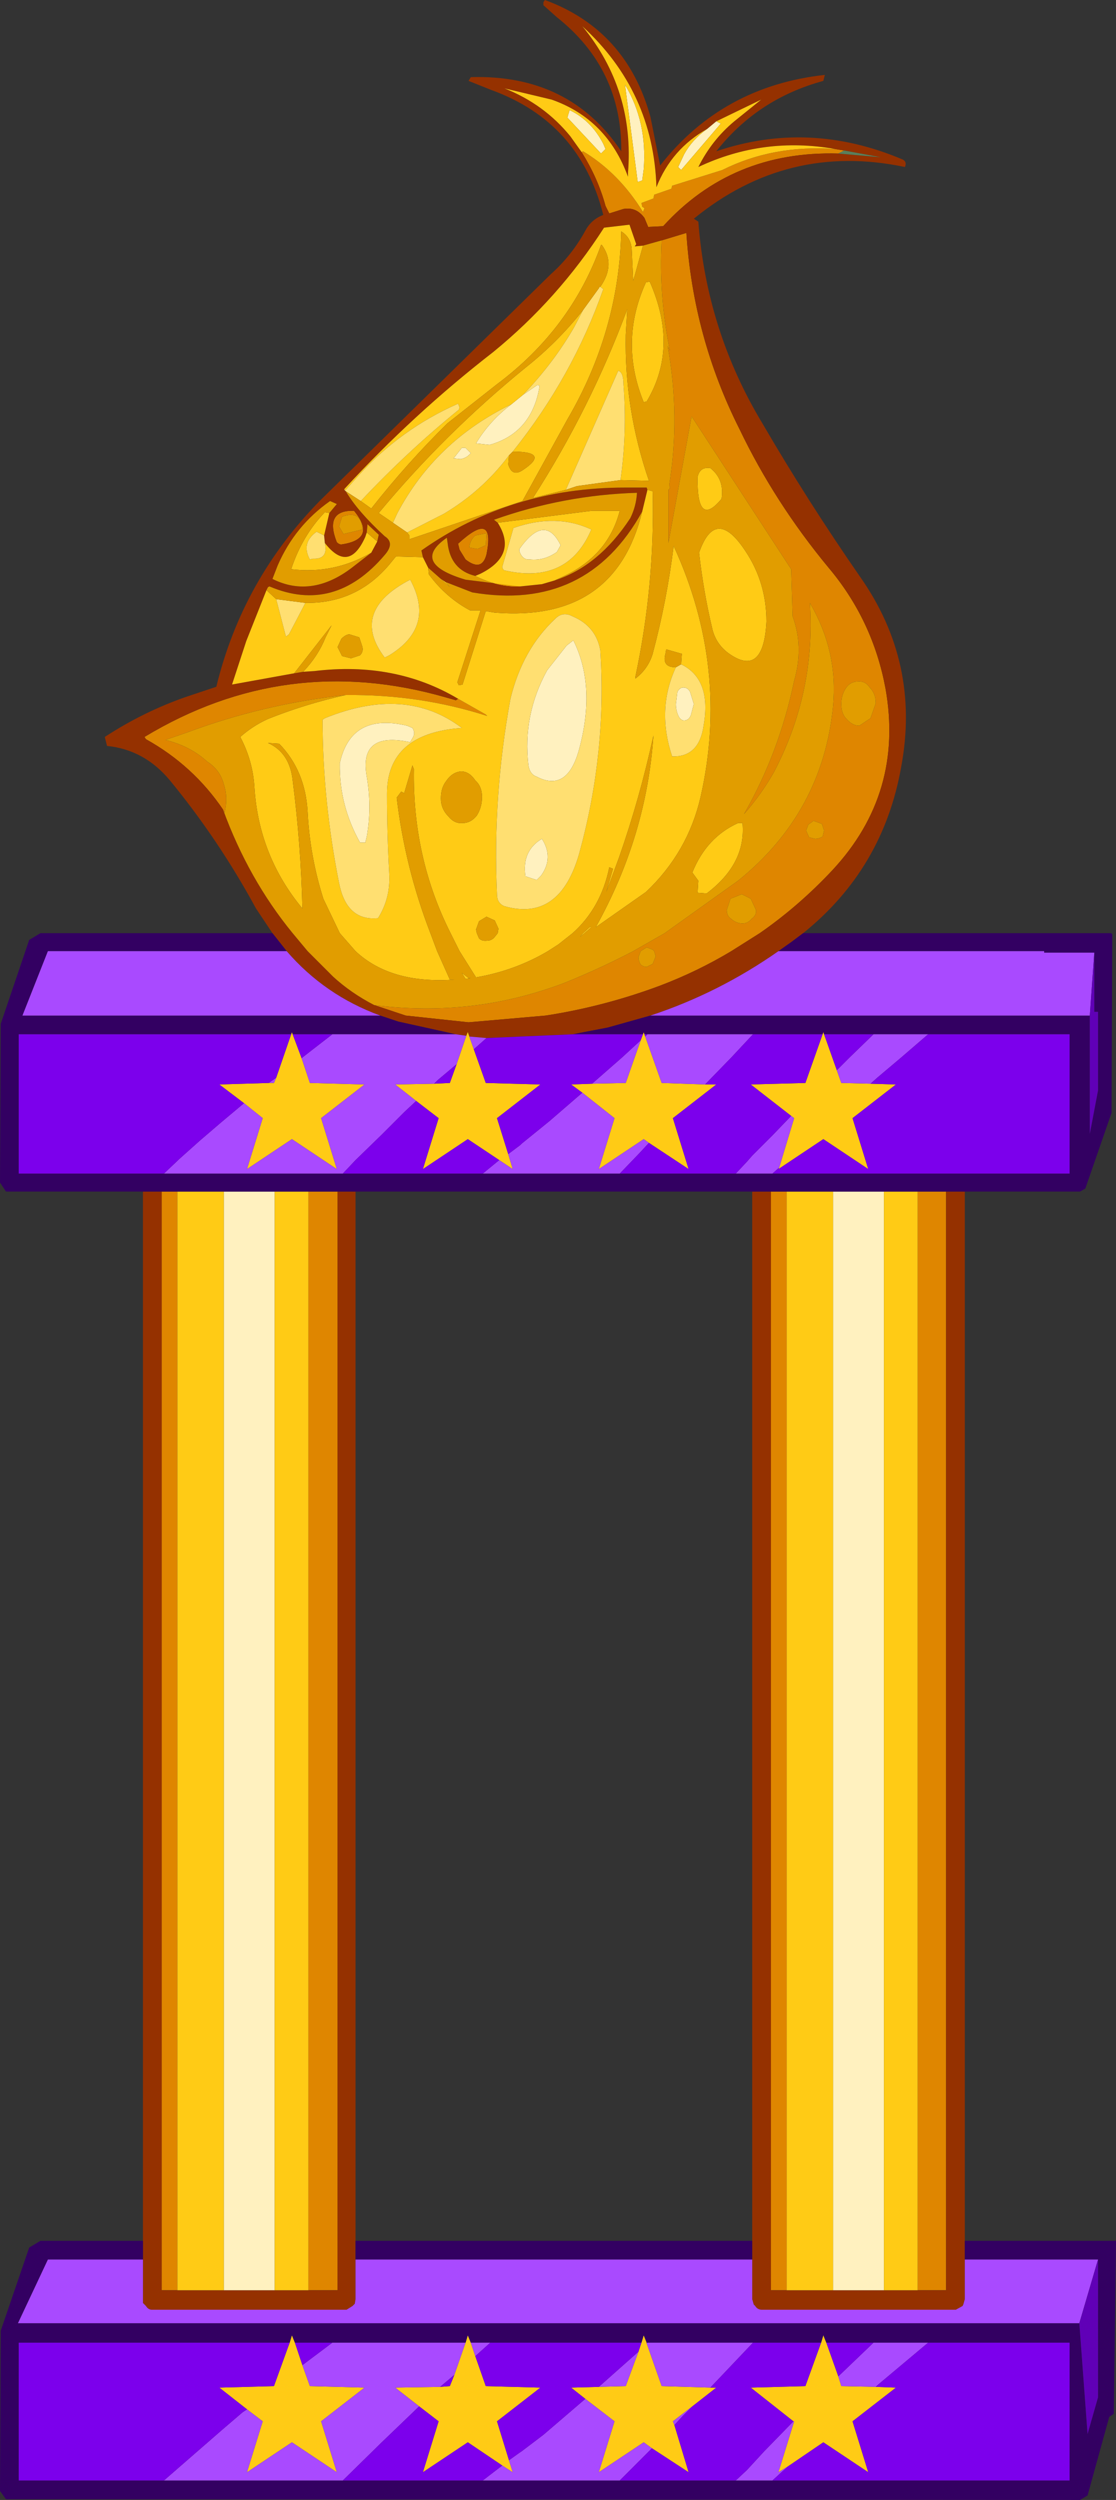 <?xml version="1.0" encoding="UTF-8" standalone="no"?>
<svg xmlns:ffdec="https://www.free-decompiler.com/flash" xmlns:xlink="http://www.w3.org/1999/xlink" ffdec:objectType="shape" height="166.9px" width="74.55px" xmlns="http://www.w3.org/2000/svg">
  <rect width="100%" height="100%" fill="#333333" stroke="none"/>
  <g transform="matrix(1.0, 0.0, 0.0, 1.0, -0.1, 166.4)">
    <path d="M38.95 -156.25 L39.05 -156.3 Q41.45 -154.85 43.05 -152.25 L43.15 -152.5 43.0 -152.6 42.95 -152.85 43.75 -153.15 43.8 -153.4 44.95 -153.8 45.0 -154.0 48.35 -155.05 Q51.75 -156.75 55.9 -156.45 L56.5 -156.35 56.1 -156.15 Q49.0 -156.35 44.4 -151.3 L43.4 -151.25 43.15 -151.85 Q42.6 -152.6 41.75 -152.45 L40.8 -152.15 40.55 -152.65 Q40.05 -154.5 38.95 -156.25 M44.3 -150.35 L45.95 -150.85 Q46.4 -143.9 49.5 -137.75 51.85 -132.85 55.45 -128.5 58.4 -125.0 59.25 -120.45 60.5 -113.45 55.7 -108.3 53.45 -105.9 50.85 -104.1 L48.95 -102.9 Q46.7 -101.55 44.2 -100.6 40.45 -99.2 36.55 -98.6 L31.4 -98.15 27.2 -98.6 25.1 -99.3 Q31.7 -98.45 37.85 -100.8 40.2 -101.75 42.4 -102.9 L44.5 -104.1 49.4 -107.6 Q55.05 -112.15 55.75 -119.25 56.1 -122.9 54.2 -126.15 54.6 -120.2 51.8 -114.85 50.95 -113.35 49.8 -112.05 52.15 -116.15 53.15 -120.95 53.8 -123.2 53.05 -125.25 L52.95 -128.4 46.3 -138.6 44.75 -130.15 44.75 -133.7 44.85 -133.8 44.85 -133.9 44.8 -134.0 Q45.55 -138.6 44.7 -143.3 L44.85 -143.0 Q44.1 -146.65 44.3 -150.35 M15.0 -112.35 Q13.0 -115.3 9.85 -117.05 L9.75 -117.2 Q19.2 -122.9 29.85 -119.85 L30.55 -119.65 30.7 -119.75 32.55 -118.7 32.65 -118.6 Q28.15 -120.05 23.2 -120.0 17.7 -119.4 12.6 -117.5 L11.15 -117.0 Q12.8 -116.6 13.95 -115.55 14.8 -115.0 15.05 -114.05 15.35 -113.15 15.1 -112.15 L15.0 -112.35 M22.9 -130.05 Q22.75 -130.05 22.6 -130.2 21.75 -132.35 23.75 -132.3 25.3 -130.4 22.9 -130.05 M24.3 -131.05 L24.3 -131.2 Q24.15 -132.35 22.95 -131.9 L22.75 -131.25 23.05 -130.75 24.3 -131.05 M32.55 -130.0 L32.6 -130.8 31.85 -130.65 Q31.5 -130.35 31.45 -129.85 L32.0 -129.75 32.55 -130.0 M30.8 -129.7 L30.7 -130.1 Q33.2 -132.4 32.6 -129.4 32.3 -128.2 31.2 -129.05 L30.8 -129.7 M55.0 -111.4 L54.45 -111.6 54.1 -111.35 53.95 -110.95 54.15 -110.5 54.55 -110.4 Q54.8 -110.4 55.05 -110.55 L55.15 -110.95 55.0 -111.4 M57.4 -120.9 Q56.9 -120.9 56.6 -120.45 56.3 -120.0 56.3 -119.4 56.3 -118.75 56.65 -118.4 57.05 -117.95 57.5 -117.95 L58.25 -118.45 58.6 -119.45 Q58.6 -120.1 58.2 -120.5 57.9 -120.95 57.4 -120.9 M43.8 -102.9 L43.7 -103.0 43.3 -103.15 42.9 -102.9 42.75 -102.5 Q42.75 -102.25 42.9 -102.0 43.1 -101.85 43.3 -101.85 L43.7 -102.05 43.9 -102.55 43.8 -102.9 M49.65 -106.7 L48.9 -106.4 48.65 -105.65 Q48.65 -105.25 48.95 -105.05 49.3 -104.75 49.7 -104.75 50.05 -104.75 50.3 -105.05 50.65 -105.3 50.6 -105.65 L50.25 -106.4 49.65 -106.7 M63.3 -86.85 L63.3 -13.5 61.4 -13.5 61.4 -86.85 63.3 -86.85 M52.65 -13.5 L51.6 -13.5 51.6 -86.85 52.65 -86.85 52.65 -13.5 M22.65 -86.85 L22.65 -13.5 20.7 -13.5 20.7 -86.85 22.65 -86.85 M11.95 -13.5 L10.9 -13.5 10.9 -86.85 11.95 -86.85 11.95 -13.5" fill="#df8600" fill-rule="evenodd" stroke="none"/>
    <path d="M18.3 -104.1 L17.2 -105.75 Q14.7 -110.35 11.45 -114.3 9.75 -116.35 7.25 -116.6 L7.1 -117.2 Q9.7 -118.9 12.6 -119.9 L14.55 -120.55 Q16.3 -127.75 21.55 -133.05 L36.9 -148.1 Q38.3 -149.35 39.2 -151.0 39.6 -151.75 40.4 -152.05 38.85 -158.25 32.9 -160.4 L31.4 -161.0 31.55 -161.25 Q38.15 -161.45 41.6 -156.3 41.65 -161.8 37.3 -165.25 L36.4 -166.05 36.4 -166.25 36.5 -166.4 Q41.95 -164.4 43.55 -158.6 L44.2 -155.35 Q48.35 -160.65 55.2 -161.4 L55.1 -161.0 Q50.7 -159.8 47.95 -156.3 54.15 -158.4 60.4 -155.75 60.7 -155.6 60.55 -155.25 52.7 -156.9 46.45 -151.8 L46.75 -151.6 Q47.3 -144.3 51.05 -138.1 54.05 -132.95 57.55 -127.9 61.6 -122.15 60.3 -115.2 59.1 -108.4 53.75 -104.1 L52.95 -103.5 52.1 -102.9 Q48.1 -100.1 43.55 -98.6 L40.7 -97.8 38.35 -97.35 32.6 -97.1 31.45 -97.2 31.35 -97.5 31.25 -97.25 30.55 -97.35 26.7 -98.2 25.5 -98.6 Q21.8 -99.95 19.25 -102.9 L18.3 -104.1 M64.55 -86.85 L64.55 -16.8 64.55 -15.55 64.55 -12.9 64.45 -12.55 64.4 -12.45 63.95 -12.2 51.0 -12.2 Q50.7 -12.2 50.55 -12.45 L50.45 -12.55 50.35 -12.9 50.35 -15.55 50.35 -16.8 50.35 -86.85 51.6 -86.85 51.6 -13.5 52.65 -13.5 55.75 -13.5 59.15 -13.5 61.4 -13.5 63.3 -13.5 63.3 -86.85 64.55 -86.85 M9.65 -16.8 L9.65 -86.85 10.9 -86.85 10.9 -13.5 11.95 -13.5 15.05 -13.5 18.45 -13.5 20.7 -13.5 22.65 -13.5 22.65 -86.85 23.85 -86.85 23.85 -16.8 23.85 -15.55 23.85 -12.9 23.8 -12.6 23.65 -12.45 23.25 -12.2 10.25 -12.2 Q10.0 -12.2 9.85 -12.45 L9.65 -12.65 9.65 -12.9 9.65 -15.55 9.65 -16.8 M47.35 -157.8 Q44.95 -156.45 43.95 -153.9 43.75 -160.3 39.0 -164.65 42.5 -160.4 42.05 -154.85 L42.05 -154.6 Q40.65 -158.45 36.95 -159.75 L33.8 -160.5 Q36.45 -159.45 38.2 -157.3 L38.95 -156.25 Q40.05 -154.5 40.55 -152.65 L40.8 -152.15 41.75 -152.45 Q42.6 -152.6 43.15 -151.85 L43.4 -151.25 44.4 -151.3 Q49.0 -156.35 56.1 -156.15 L58.95 -155.9 56.5 -156.35 55.9 -156.45 Q51.1 -157.3 46.75 -155.25 47.65 -157.05 49.15 -158.3 L50.95 -159.75 47.95 -158.3 47.35 -157.8 M43.05 -150.0 L42.5 -149.95 42.6 -150.1 42.15 -151.4 40.45 -151.2 Q37.4 -146.45 33.05 -142.9 27.7 -138.75 23.1 -133.75 L23.1 -133.7 23.2 -133.6 Q24.0 -132.25 25.8 -130.6 26.5 -130.15 25.8 -129.35 22.45 -125.4 18.1 -127.25 L18.0 -127.2 17.9 -127.0 16.55 -123.6 15.6 -120.7 19.75 -121.45 20.35 -121.55 21.1 -121.6 Q26.5 -122.25 30.7 -119.75 L30.55 -119.65 29.85 -119.85 Q19.2 -122.9 9.75 -117.2 L9.85 -117.05 Q13.0 -115.3 15.0 -112.35 16.7 -107.7 19.65 -104.1 L20.65 -102.9 22.35 -101.2 Q23.55 -100.1 25.1 -99.3 L27.2 -98.6 31.4 -98.15 36.55 -98.6 Q40.45 -99.2 44.2 -100.6 46.7 -101.55 48.95 -102.9 L50.85 -104.1 Q53.45 -105.9 55.7 -108.3 60.5 -113.45 59.25 -120.45 58.4 -125.0 55.45 -128.5 51.85 -132.85 49.5 -137.75 46.4 -143.9 45.95 -150.85 L44.3 -150.35 43.05 -150.0 M31.85 -127.95 Q30.2 -128.35 30.0 -130.15 L29.95 -130.5 Q27.5 -128.8 31.2 -127.7 L34.85 -127.25 36.3 -127.4 37.15 -127.65 Q40.1 -128.6 42.2 -131.8 42.6 -132.6 42.65 -133.5 37.75 -133.35 33.1 -131.7 L33.35 -131.5 Q34.7 -129.35 32.2 -128.1 L31.85 -127.95 M21.8 -130.15 L21.75 -130.65 22.1 -132.15 22.6 -132.75 22.15 -132.95 Q19.8 -131.3 18.65 -128.65 L18.3 -127.75 Q21.0 -126.4 23.8 -128.65 L24.9 -129.5 25.3 -130.25 25.4 -130.7 24.65 -131.4 24.6 -130.85 24.5 -130.55 Q23.4 -128.1 21.8 -130.15 M22.9 -130.05 Q25.3 -130.4 23.75 -132.3 21.75 -132.35 22.6 -130.2 22.75 -130.05 22.9 -130.05 M29.85 -127.55 L29.55 -127.75 28.7 -128.5 28.35 -129.2 28.25 -129.65 Q34.2 -133.85 41.85 -133.85 L43.3 -133.85 43.35 -133.7 43.0 -132.25 Q39.3 -125.55 31.65 -126.85 L29.85 -127.55 M30.8 -129.7 L31.2 -129.05 Q32.3 -128.2 32.6 -129.4 33.2 -132.4 30.7 -130.1 L30.8 -129.7" fill="#953100" fill-rule="evenodd" stroke="none"/>
    <path d="M47.95 -158.3 L48.25 -158.15 45.6 -155.05 45.4 -155.25 45.45 -155.35 45.8 -156.1 Q46.35 -157.1 47.35 -157.8 L47.95 -158.3 M43.1 -155.1 L43.0 -154.35 42.7 -154.25 41.85 -160.75 Q43.35 -158.25 43.1 -155.1 M38.0 -158.55 L38.15 -159.05 Q39.6 -158.35 40.4 -156.8 L40.55 -156.45 40.25 -156.15 38.0 -158.55 M35.05 -140.05 L36.0 -140.7 36.15 -140.65 Q35.65 -137.5 32.8 -136.7 L31.9 -136.8 Q32.8 -138.3 34.25 -139.4 L35.05 -140.05 M31.2 -136.5 L31.55 -136.15 Q31.25 -135.8 30.85 -135.75 L30.4 -135.8 30.95 -136.5 31.2 -136.5 M34.8 -129.75 Q36.5 -132.15 37.55 -130.0 L37.3 -129.55 Q36.45 -128.95 35.5 -129.05 35.0 -129.0 34.8 -129.6 L34.8 -129.75 M38.4 -123.65 Q39.95 -120.55 38.75 -116.25 37.95 -113.5 35.95 -114.55 35.5 -114.7 35.4 -115.3 35.0 -118.65 36.65 -121.65 L37.95 -123.3 38.4 -123.65 M27.65 -117.8 Q27.85 -117.5 27.7 -117.2 L27.5 -116.85 Q24.05 -117.6 24.6 -114.55 24.95 -112.5 24.6 -110.55 L24.5 -110.15 24.15 -110.15 Q22.75 -112.65 22.8 -115.45 23.55 -118.85 27.3 -117.95 L27.65 -117.8 M36.25 -107.95 L35.95 -107.65 35.2 -107.9 Q34.95 -109.6 36.3 -110.4 37.1 -109.15 36.25 -107.95 M46.2 -120.2 L46.45 -119.4 46.25 -118.65 Q46.1 -118.3 45.8 -118.3 45.55 -118.3 45.4 -118.65 45.25 -119.0 45.25 -119.4 L45.35 -120.2 Q45.5 -120.5 45.75 -120.5 46.05 -120.5 46.2 -120.2 M59.15 -13.5 L55.75 -13.5 55.75 -86.85 59.15 -86.85 59.15 -13.5 M18.45 -13.5 L15.05 -13.5 15.05 -86.85 18.45 -86.85 18.45 -13.5" fill="#fff1bf" fill-rule="evenodd" stroke="none"/>
    <path d="M31.25 -97.25 L31.35 -97.5 31.45 -97.2 31.75 -96.35 32.55 -94.1 36.2 -94.0 33.3 -91.75 34.05 -89.35 34.35 -88.35 33.45 -88.95 31.35 -90.35 28.35 -88.35 29.4 -91.75 27.9 -92.9 26.5 -94.0 29.1 -94.05 30.15 -94.1 30.6 -95.35 31.25 -97.25 M47.35 -157.8 Q46.35 -157.1 45.8 -156.1 L45.45 -155.35 45.4 -155.25 45.6 -155.05 48.25 -158.15 47.95 -158.3 50.95 -159.75 49.15 -158.3 Q47.65 -157.05 46.75 -155.25 51.1 -157.3 55.9 -156.45 51.75 -156.75 48.35 -155.05 L45.0 -154.0 44.95 -153.8 43.8 -153.4 43.75 -153.15 42.95 -152.85 43.0 -152.6 43.15 -152.5 43.05 -152.25 Q41.45 -154.85 39.05 -156.3 L38.95 -156.25 38.2 -157.3 Q36.45 -159.45 33.8 -160.5 L36.95 -159.75 Q40.65 -158.45 42.05 -154.6 L42.05 -154.85 Q42.5 -160.4 39.0 -164.65 43.75 -160.3 43.95 -153.9 44.95 -156.45 47.35 -157.8 M43.1 -155.1 Q43.35 -158.25 41.85 -160.75 L42.7 -154.25 43.0 -154.35 43.1 -155.1 M23.1 -133.7 L23.1 -133.75 Q27.7 -138.75 33.05 -142.9 37.4 -146.45 40.45 -151.2 L42.15 -151.4 42.6 -150.1 42.5 -149.95 43.05 -150.0 42.4 -147.65 42.3 -149.75 Q42.25 -150.55 41.6 -150.95 41.45 -144.3 38.0 -138.4 L35.0 -132.95 27.45 -130.4 27.45 -130.65 27.3 -130.85 29.75 -132.1 Q32.35 -133.65 34.1 -136.0 L34.05 -135.4 Q34.3 -134.55 35.0 -135.0 36.9 -136.25 34.35 -136.25 38.35 -141.25 40.4 -147.1 L40.2 -147.25 Q41.25 -148.75 40.3 -150.05 L40.25 -150.05 Q38.25 -144.45 33.3 -140.75 L30.0 -138.15 Q27.3 -135.5 24.9 -132.45 L24.2 -132.95 Q27.3 -136.25 30.75 -139.05 L30.8 -139.2 30.7 -139.45 Q26.85 -137.75 24.05 -134.65 L23.2 -133.7 23.1 -133.7 M30.7 -119.75 Q26.5 -122.25 21.1 -121.6 L20.35 -121.55 Q21.35 -122.6 21.85 -123.85 L22.25 -124.65 19.75 -121.45 15.6 -120.7 16.55 -123.6 17.9 -127.0 18.55 -126.4 19.2 -123.9 19.4 -124.05 20.5 -126.15 Q23.9 -126.1 26.1 -128.7 L26.55 -129.25 28.35 -129.2 28.7 -128.5 28.75 -128.05 Q29.9 -126.5 31.5 -125.65 L32.2 -125.65 30.65 -120.85 30.75 -120.65 31.0 -120.7 32.55 -125.6 33.15 -125.5 Q41.2 -124.85 43.0 -132.25 L43.35 -133.7 43.7 -133.6 Q43.85 -127.35 42.55 -121.25 L42.55 -121.1 Q43.4 -121.75 43.7 -122.75 44.65 -126.3 45.1 -129.95 48.85 -121.8 46.9 -113.2 46.05 -109.5 43.25 -106.85 L39.9 -104.5 Q43.3 -110.6 43.75 -117.3 42.85 -113.15 41.45 -109.15 L40.6 -106.85 41.05 -108.4 40.8 -108.5 Q40.25 -105.8 38.35 -104.1 L37.4 -103.35 36.7 -102.9 Q34.5 -101.6 31.9 -101.15 L30.8 -102.9 30.2 -104.1 Q27.65 -109.15 27.75 -115.05 L27.65 -115.3 27.1 -113.45 26.9 -113.55 26.6 -113.15 Q27.15 -108.5 28.85 -104.1 L29.3 -102.9 30.15 -101.0 30.45 -101.0 Q26.2 -100.7 23.85 -102.9 L22.8 -104.1 21.7 -106.4 Q20.8 -109.25 20.65 -112.2 20.5 -114.95 18.75 -116.75 L18.0 -116.8 Q19.45 -116.15 19.65 -114.3 20.2 -110.05 20.3 -105.75 17.4 -109.25 17.1 -113.8 17.0 -115.6 16.15 -117.2 17.0 -117.95 18.0 -118.4 20.5 -119.4 23.2 -120.0 28.15 -120.05 32.65 -118.6 L32.55 -118.7 30.7 -119.75 M38.0 -158.55 L40.25 -156.15 40.55 -156.45 40.4 -156.8 Q39.6 -158.35 38.15 -159.05 L38.0 -158.55 M39.05 -145.7 L38.45 -144.55 Q37.1 -142.2 35.05 -140.05 L34.25 -139.4 Q29.2 -136.95 26.65 -132.15 L26.35 -131.5 25.4 -132.15 Q29.8 -137.45 35.2 -141.85 37.35 -143.55 39.05 -145.7 M34.85 -127.25 Q33.35 -127.2 31.85 -127.95 L32.2 -128.1 Q34.7 -129.35 33.35 -131.5 L39.65 -132.3 41.5 -132.3 Q40.75 -129.4 37.9 -128.0 L37.15 -127.65 36.3 -127.4 34.85 -127.25 M21.75 -130.65 L21.25 -130.9 Q20.2 -130.15 20.8 -129.05 L21.0 -129.1 Q22.05 -129.05 21.8 -130.15 23.4 -128.1 24.5 -130.55 L24.6 -130.85 25.3 -130.25 24.9 -129.5 Q22.4 -128.05 19.55 -128.4 20.3 -130.65 21.8 -132.2 L22.1 -132.15 21.75 -130.65 M24.1 -123.85 L23.45 -124.05 Q23.2 -124.05 22.9 -123.75 L22.65 -123.2 22.95 -122.6 23.55 -122.45 24.15 -122.65 Q24.4 -122.9 24.3 -123.25 L24.1 -123.85 M29.55 -127.75 L29.85 -127.55 30.15 -127.2 29.55 -127.75 M37.9 -133.7 L35.7 -133.15 Q39.55 -139.15 42.0 -145.75 L41.9 -144.05 Q41.8 -139.1 43.45 -134.3 L41.55 -134.35 Q42.0 -137.55 41.75 -140.7 41.75 -141.55 41.4 -141.65 L37.9 -133.7 M33.65 -128.55 Q33.7 -128.3 33.9 -128.3 38.05 -127.4 39.6 -131.05 37.25 -132.15 34.4 -131.15 L33.65 -128.55 M38.35 -125.25 Q37.7 -125.6 37.2 -125.1 35.0 -123.05 34.2 -119.75 33.0 -113.2 33.3 -106.7 33.3 -106.1 33.8 -105.9 37.5 -104.85 38.8 -109.45 40.65 -116.2 40.2 -123.0 39.9 -124.6 38.35 -125.25 M31.95 -111.95 Q32.3 -112.5 32.3 -113.2 32.3 -113.9 31.85 -114.3 31.45 -114.9 30.9 -114.9 30.3 -114.85 29.9 -114.25 29.55 -113.8 29.55 -113.1 29.55 -112.4 30.05 -111.9 30.45 -111.4 31.0 -111.45 31.55 -111.45 31.95 -111.95 M25.8 -122.5 L26.1 -122.65 Q29.2 -124.55 27.5 -127.7 23.45 -125.6 25.8 -122.5 M21.8 -118.45 L21.65 -118.35 Q21.65 -113.0 22.75 -107.45 23.25 -104.9 25.35 -105.1 26.2 -106.45 26.1 -108.1 25.95 -110.75 25.95 -113.4 25.95 -117.45 30.95 -117.8 27.2 -120.65 21.8 -118.45 M33.35 -104.1 L33.4 -104.4 33.15 -104.95 32.6 -105.2 32.1 -104.9 31.9 -104.35 31.95 -104.1 32.1 -103.75 Q32.3 -103.55 32.65 -103.6 32.95 -103.6 33.15 -103.85 L33.35 -104.1 M31.4 -101.1 L31.55 -101.1 31.2 -101.05 30.95 -101.45 31.4 -101.1 M39.55 -104.45 L38.85 -103.85 39.05 -104.1 39.55 -104.55 39.55 -104.45 M43.5 -147.6 Q45.45 -143.2 43.3 -139.6 L43.1 -139.55 Q41.45 -143.6 43.25 -147.55 L43.5 -147.6 M46.7 -134.55 Q46.85 -135.25 47.55 -135.15 48.5 -134.4 48.3 -133.1 46.65 -131.1 46.7 -134.55 M46.8 -129.5 Q47.9 -132.65 49.9 -129.6 51.3 -127.5 51.3 -124.9 51.1 -121.1 48.75 -122.8 47.95 -123.4 47.7 -124.35 47.1 -126.85 46.8 -129.5 M45.25 -121.85 Q43.95 -119.05 45.0 -115.9 46.8 -115.85 47.1 -117.95 47.65 -121.05 45.6 -122.05 L45.65 -122.75 44.6 -123.05 44.55 -122.75 Q44.3 -121.85 45.25 -121.85 M49.7 -111.45 Q49.95 -108.75 47.3 -106.75 L46.7 -106.8 46.75 -107.6 46.35 -108.15 Q47.3 -110.5 49.4 -111.45 L49.7 -111.45 M19.55 -97.35 L19.6 -97.5 19.65 -97.35 20.25 -95.75 20.8 -94.1 24.45 -94.0 21.55 -91.75 22.6 -88.35 19.6 -90.35 16.6 -88.35 17.65 -91.75 16.4 -92.75 14.75 -94.0 18.05 -94.1 18.4 -94.1 18.55 -94.45 19.55 -97.35 M61.4 -13.5 L59.15 -13.5 59.15 -86.85 61.4 -86.85 61.4 -13.5 M55.75 -13.5 L52.65 -13.5 52.65 -86.85 55.75 -86.85 55.75 -13.5 M58.25 -94.05 L59.95 -94.0 57.05 -91.75 58.1 -88.35 55.1 -90.35 52.1 -88.35 52.15 -88.45 53.15 -91.75 52.95 -91.9 50.25 -94.0 53.9 -94.1 55.05 -97.35 55.1 -97.5 55.15 -97.35 56.0 -94.95 56.3 -94.1 58.25 -94.05 M47.2 -94.0 L47.95 -94.0 45.05 -91.75 46.1 -88.35 43.45 -90.1 43.1 -90.35 40.1 -88.35 41.15 -91.75 39.0 -93.45 38.25 -94.0 39.65 -94.05 41.9 -94.1 42.9 -96.95 43.05 -97.35 43.1 -97.5 43.15 -97.35 43.2 -97.2 44.3 -94.1 47.2 -94.0 M20.7 -13.5 L18.45 -13.5 18.45 -86.85 20.7 -86.85 20.7 -13.5 M15.05 -13.5 L11.95 -13.5 11.95 -86.85 15.05 -86.85 15.05 -13.5 M16.6 -5.55 L14.75 -7.0 18.4 -7.1 19.45 -10.0 19.6 -10.5 19.8 -10.0 20.3 -8.5 20.8 -7.1 24.45 -7.0 21.55 -4.75 22.6 -1.35 19.6 -3.35 16.6 -1.35 17.65 -4.75 16.6 -5.55 M31.2 -10.0 L31.35 -10.5 31.55 -10.0 31.85 -9.1 32.55 -7.1 36.2 -7.0 33.3 -4.75 34.1 -2.15 34.35 -1.35 33.65 -1.8 31.35 -3.35 28.35 -1.35 29.4 -4.75 28.1 -5.75 26.5 -7.0 29.5 -7.05 30.15 -7.1 30.45 -7.85 31.2 -10.0 M42.95 -10.0 L43.1 -10.5 43.3 -10.0 43.3 -9.95 44.3 -7.1 47.55 -7.0 47.95 -7.0 46.35 -5.75 45.05 -4.75 45.15 -4.5 46.1 -1.35 43.65 -2.95 43.1 -3.35 40.1 -1.35 41.15 -4.75 39.2 -6.25 38.25 -7.0 40.1 -7.05 41.9 -7.1 42.75 -9.4 42.95 -10.0 M54.95 -10.0 L55.1 -10.5 55.3 -10.0 56.1 -7.75 56.3 -7.1 58.6 -7.05 59.95 -7.0 57.05 -4.75 58.1 -1.35 55.1 -3.35 52.75 -1.75 52.1 -1.35 53.15 -4.75 53.1 -4.75 50.25 -7.0 53.9 -7.1 54.95 -10.0" fill="#ffcb15" fill-rule="evenodd" stroke="none"/>
    <path d="M23.2 -133.6 L23.1 -133.7 23.2 -133.7 24.05 -134.65 Q26.85 -137.75 30.7 -139.45 L30.8 -139.2 30.75 -139.05 Q27.3 -136.25 24.2 -132.95 L23.2 -133.6 M40.2 -147.25 L40.4 -147.1 Q38.35 -141.25 34.35 -136.25 L34.1 -136.0 Q32.35 -133.65 29.75 -132.1 L27.3 -130.85 26.35 -131.5 26.65 -132.15 Q29.2 -136.95 34.25 -139.4 32.8 -138.3 31.9 -136.8 L32.8 -136.7 Q35.65 -137.5 36.15 -140.65 L36.0 -140.7 35.05 -140.05 Q37.1 -142.2 38.45 -144.55 L39.05 -145.7 40.1 -147.15 40.15 -147.25 40.2 -147.25 M31.2 -136.5 L30.95 -136.5 30.4 -135.8 30.85 -135.75 Q31.25 -135.8 31.55 -136.15 L31.2 -136.5 M21.75 -130.65 L21.8 -130.15 Q22.05 -129.05 21.0 -129.1 L20.8 -129.05 Q20.2 -130.15 21.25 -130.9 L21.75 -130.65 M20.5 -126.15 L19.4 -124.05 19.2 -123.9 18.55 -126.4 20.5 -126.15 M41.55 -134.35 L38.65 -133.95 37.9 -133.7 41.4 -141.65 Q41.75 -141.55 41.75 -140.7 42.0 -137.55 41.55 -134.35 M33.65 -128.55 L34.4 -131.15 Q37.25 -132.15 39.6 -131.05 38.05 -127.4 33.9 -128.3 33.7 -128.3 33.65 -128.55 M34.8 -129.75 L34.8 -129.6 Q35.0 -129.0 35.5 -129.05 36.45 -128.95 37.3 -129.55 L37.55 -130.0 Q36.5 -132.15 34.8 -129.75 M38.35 -125.25 Q39.9 -124.6 40.2 -123.0 40.65 -116.2 38.8 -109.45 37.5 -104.85 33.8 -105.9 33.3 -106.1 33.3 -106.7 33.0 -113.2 34.2 -119.75 35.0 -123.05 37.2 -125.1 37.7 -125.6 38.35 -125.25 M38.4 -123.65 L37.95 -123.3 36.65 -121.65 Q35.0 -118.65 35.4 -115.3 35.5 -114.7 35.95 -114.55 37.95 -113.5 38.75 -116.25 39.95 -120.55 38.4 -123.65 M25.8 -122.5 Q23.45 -125.6 27.5 -127.7 29.2 -124.55 26.1 -122.65 L25.8 -122.5 M27.65 -117.8 L27.3 -117.95 Q23.55 -118.85 22.8 -115.45 22.75 -112.65 24.15 -110.15 L24.5 -110.15 24.6 -110.55 Q24.95 -112.5 24.6 -114.55 24.05 -117.6 27.5 -116.85 L27.7 -117.2 Q27.85 -117.5 27.65 -117.8 M21.8 -118.45 Q27.2 -120.65 30.95 -117.8 25.95 -117.45 25.95 -113.4 25.95 -110.75 26.1 -108.1 26.2 -106.45 25.35 -105.1 23.25 -104.9 22.75 -107.45 21.65 -113.0 21.65 -118.35 L21.8 -118.45 M36.25 -107.95 Q37.1 -109.15 36.3 -110.4 34.95 -109.6 35.2 -107.9 L35.95 -107.65 36.25 -107.95 M45.6 -122.05 Q47.65 -121.05 47.1 -117.95 46.8 -115.85 45.0 -115.9 43.95 -119.05 45.25 -121.85 L45.6 -122.05 M46.2 -120.2 Q46.05 -120.5 45.75 -120.5 45.5 -120.5 45.35 -120.2 L45.25 -119.4 Q45.25 -119.0 45.4 -118.65 45.55 -118.3 45.8 -118.3 46.1 -118.3 46.25 -118.65 L46.45 -119.4 46.2 -120.2" fill="#ffdf71" fill-rule="evenodd" stroke="none"/>
    <path d="M43.05 -150.0 L44.3 -150.35 Q44.1 -146.65 44.85 -143.0 L44.7 -143.3 Q45.55 -138.6 44.8 -134.0 L44.85 -133.9 44.85 -133.8 44.75 -133.7 44.75 -130.15 46.3 -138.6 52.95 -128.4 53.05 -125.25 Q53.8 -123.2 53.15 -120.95 52.15 -116.15 49.8 -112.05 50.95 -113.35 51.8 -114.85 54.6 -120.2 54.2 -126.15 56.1 -122.9 55.75 -119.25 55.05 -112.15 49.4 -107.6 L44.5 -104.1 42.4 -102.9 Q40.2 -101.75 37.85 -100.8 31.7 -98.45 25.1 -99.3 23.55 -100.1 22.35 -101.2 L20.65 -102.9 19.65 -104.1 Q16.7 -107.7 15.0 -112.35 L15.1 -112.15 Q15.35 -113.15 15.05 -114.05 14.8 -115.0 13.95 -115.55 12.8 -116.6 11.15 -117.0 L12.6 -117.5 Q17.7 -119.4 23.2 -120.0 20.5 -119.4 18.0 -118.4 17.0 -117.95 16.15 -117.2 17.0 -115.6 17.1 -113.8 17.4 -109.25 20.3 -105.75 20.2 -110.05 19.65 -114.3 19.45 -116.15 18.0 -116.8 L18.75 -116.75 Q20.5 -114.95 20.65 -112.2 20.8 -109.25 21.7 -106.4 L22.8 -104.1 23.85 -102.9 Q26.2 -100.7 30.45 -101.0 L30.15 -101.0 29.3 -102.9 28.85 -104.1 Q27.15 -108.5 26.6 -113.15 L26.9 -113.55 27.1 -113.45 27.65 -115.3 27.75 -115.05 Q27.65 -109.15 30.2 -104.1 L30.8 -102.9 31.9 -101.15 Q34.5 -101.6 36.7 -102.9 L37.4 -103.35 38.35 -104.1 Q40.25 -105.8 40.8 -108.5 L41.05 -108.4 40.6 -106.85 41.45 -109.15 Q42.85 -113.15 43.75 -117.3 43.3 -110.6 39.9 -104.5 L43.25 -106.85 Q46.05 -109.5 46.9 -113.2 48.85 -121.8 45.1 -129.95 44.65 -126.3 43.7 -122.75 43.4 -121.75 42.55 -121.1 L42.55 -121.25 Q43.85 -127.35 43.7 -133.6 L43.35 -133.7 43.3 -133.85 41.85 -133.85 Q34.2 -133.85 28.25 -129.65 L28.35 -129.2 26.55 -129.25 26.1 -128.7 Q23.9 -126.1 20.5 -126.15 L18.55 -126.4 17.9 -127.0 18.0 -127.2 18.1 -127.25 Q22.45 -125.4 25.8 -129.35 26.5 -130.15 25.8 -130.6 24.0 -132.25 23.2 -133.6 L24.2 -132.95 24.9 -132.45 Q27.3 -135.5 30.0 -138.15 L33.3 -140.75 Q38.25 -144.45 40.25 -150.05 L40.3 -150.05 Q41.25 -148.75 40.2 -147.25 L40.15 -147.25 40.1 -147.15 39.05 -145.7 Q37.35 -143.55 35.2 -141.85 29.8 -137.45 25.4 -132.15 L26.35 -131.5 27.3 -130.85 27.45 -130.65 27.45 -130.4 35.0 -132.95 38.0 -138.4 Q41.45 -144.3 41.6 -150.95 42.25 -150.55 42.3 -149.75 L42.4 -147.65 43.05 -150.0 M20.35 -121.55 L19.75 -121.45 22.25 -124.65 21.85 -123.85 Q21.35 -122.6 20.35 -121.55 M34.35 -136.25 Q36.9 -136.25 35.0 -135.0 34.3 -134.55 34.05 -135.4 L34.1 -136.0 34.35 -136.25 M34.85 -127.25 L31.2 -127.7 Q27.5 -128.8 29.95 -130.5 L30.0 -130.15 Q30.2 -128.35 31.85 -127.95 33.35 -127.2 34.85 -127.25 M33.35 -131.5 L33.1 -131.7 Q37.75 -133.35 42.65 -133.5 42.6 -132.6 42.2 -131.8 40.1 -128.6 37.15 -127.65 L37.9 -128.0 Q40.75 -129.4 41.5 -132.3 L39.65 -132.3 33.35 -131.5 M24.6 -130.85 L24.65 -131.4 25.4 -130.7 25.3 -130.25 24.6 -130.85 M24.9 -129.5 L23.8 -128.65 Q21.0 -126.4 18.3 -127.75 L18.65 -128.65 Q19.8 -131.3 22.15 -132.95 L22.6 -132.75 22.1 -132.15 21.8 -132.2 Q20.3 -130.65 19.55 -128.4 22.4 -128.05 24.9 -129.5 M24.3 -131.05 L23.05 -130.75 22.75 -131.25 22.95 -131.9 Q24.15 -132.35 24.3 -131.2 L24.3 -131.05 M24.1 -123.85 L24.3 -123.25 Q24.4 -122.9 24.15 -122.65 L23.55 -122.45 22.95 -122.6 22.65 -123.2 22.9 -123.75 Q23.2 -124.05 23.45 -124.05 L24.1 -123.85 M29.55 -127.75 L30.15 -127.2 29.85 -127.55 31.65 -126.85 Q39.3 -125.55 43.0 -132.25 41.2 -124.85 33.15 -125.5 L32.55 -125.6 31.0 -120.7 30.75 -120.65 30.65 -120.85 32.2 -125.65 31.5 -125.65 Q29.9 -126.5 28.75 -128.05 L28.7 -128.5 29.55 -127.75 M37.9 -133.7 L38.65 -133.95 41.55 -134.35 43.45 -134.3 Q41.8 -139.1 41.9 -144.05 L42.0 -145.75 Q39.55 -139.15 35.7 -133.15 L37.9 -133.7 M32.55 -130.0 L32.0 -129.75 31.45 -129.85 Q31.5 -130.35 31.85 -130.65 L32.6 -130.8 32.55 -130.0 M31.95 -111.95 Q31.55 -111.45 31.0 -111.45 30.45 -111.4 30.05 -111.9 29.55 -112.4 29.55 -113.1 29.55 -113.8 29.9 -114.25 30.3 -114.85 30.9 -114.9 31.45 -114.9 31.85 -114.3 32.3 -113.9 32.3 -113.2 32.3 -112.5 31.95 -111.95 M33.35 -104.1 L33.15 -103.85 Q32.95 -103.6 32.65 -103.6 32.3 -103.55 32.1 -103.75 L31.95 -104.1 31.9 -104.35 32.1 -104.9 32.6 -105.2 33.15 -104.95 33.4 -104.4 33.35 -104.1 M31.4 -101.1 L30.95 -101.45 31.2 -101.05 31.55 -101.1 31.4 -101.1 M39.55 -104.45 L39.55 -104.55 39.05 -104.1 38.85 -103.85 39.55 -104.45 M46.8 -129.5 Q47.1 -126.85 47.7 -124.35 47.95 -123.4 48.75 -122.8 51.1 -121.1 51.3 -124.9 51.3 -127.5 49.9 -129.6 47.9 -132.65 46.8 -129.5 M46.7 -134.55 Q46.65 -131.1 48.3 -133.1 48.5 -134.4 47.55 -135.15 46.85 -135.25 46.7 -134.55 M43.5 -147.6 L43.25 -147.55 Q41.45 -143.6 43.1 -139.55 L43.3 -139.6 Q45.45 -143.2 43.5 -147.6 M57.4 -120.9 Q57.9 -120.95 58.2 -120.5 58.6 -120.1 58.6 -119.45 L58.25 -118.45 57.5 -117.95 Q57.05 -117.95 56.65 -118.4 56.3 -118.75 56.3 -119.4 56.3 -120.0 56.6 -120.45 56.9 -120.9 57.4 -120.9 M55.0 -111.4 L55.15 -110.95 55.05 -110.55 Q54.8 -110.4 54.55 -110.4 L54.15 -110.5 53.95 -110.95 54.1 -111.35 54.45 -111.6 55.0 -111.4 M45.6 -122.05 L45.25 -121.85 Q44.3 -121.85 44.55 -122.75 L44.6 -123.05 45.65 -122.75 45.6 -122.05 M49.7 -111.45 L49.4 -111.45 Q47.3 -110.5 46.35 -108.15 L46.75 -107.6 46.7 -106.8 47.3 -106.75 Q49.95 -108.75 49.7 -111.45 M49.65 -106.7 L50.25 -106.4 50.6 -105.65 Q50.65 -105.3 50.3 -105.05 50.05 -104.75 49.7 -104.75 49.3 -104.75 48.95 -105.05 48.65 -105.25 48.65 -105.65 L48.9 -106.4 49.65 -106.7 M43.8 -102.9 L43.9 -102.55 43.7 -102.05 43.3 -101.85 Q43.1 -101.85 42.9 -102.0 42.75 -102.25 42.75 -102.5 L42.9 -102.9 43.3 -103.15 43.7 -103.0 43.8 -102.9" fill="#e19d00" fill-rule="evenodd" stroke="none"/>
    <path d="M53.75 -104.1 L74.35 -104.1 74.35 -104.05 74.4 -104.05 74.35 -92.1 72.6 -87.05 72.25 -86.85 64.55 -86.85 63.3 -86.85 61.4 -86.85 59.15 -86.85 55.75 -86.85 52.65 -86.85 51.6 -86.85 50.35 -86.85 23.85 -86.85 22.65 -86.85 20.7 -86.85 18.45 -86.85 15.05 -86.85 11.95 -86.85 10.9 -86.85 9.65 -86.85 0.5 -86.85 0.1 -87.45 0.15 -98.05 2.05 -103.65 2.8 -104.1 18.3 -104.1 19.25 -102.9 3.3 -102.9 1.6 -98.6 25.5 -98.6 26.7 -98.2 30.55 -97.35 22.3 -97.35 19.65 -97.35 19.6 -97.5 19.55 -97.35 1.35 -97.35 1.35 -88.05 11.05 -88.05 23.0 -88.05 32.35 -88.05 41.5 -88.05 49.25 -88.05 51.7 -88.05 71.55 -88.05 71.55 -97.35 62.1 -97.35 58.45 -97.35 55.15 -97.35 55.1 -97.5 55.05 -97.35 50.4 -97.35 43.35 -97.35 43.15 -97.35 43.1 -97.5 43.05 -97.35 38.35 -97.35 40.7 -97.8 43.55 -98.6 72.9 -98.6 72.9 -90.7 73.45 -93.6 73.45 -98.85 73.2 -98.85 73.2 -102.8 69.85 -102.8 69.85 -102.9 52.1 -102.9 52.95 -103.5 53.75 -104.1 M64.55 -16.8 L74.65 -16.8 74.5 -5.25 74.2 -5.05 72.75 0.2 72.25 0.5 0.5 0.45 0.1 -0.1 0.15 -10.8 2.05 -16.35 2.8 -16.8 9.65 -16.8 9.65 -15.55 3.3 -15.55 1.3 -11.3 72.2 -11.3 72.75 -3.9 73.45 -6.35 73.45 -15.55 64.55 -15.55 64.55 -16.8 M50.35 -16.8 L50.35 -15.55 23.85 -15.55 23.85 -16.8 50.35 -16.8 M19.45 -10.0 L1.35 -10.0 1.35 -0.8 11.05 -0.8 23.0 -0.8 32.35 -0.8 41.5 -0.8 49.25 -0.8 51.7 -0.8 71.55 -0.8 71.55 -10.0 62.1 -10.0 58.45 -10.0 55.3 -10.0 55.1 -10.5 54.95 -10.0 50.4 -10.0 43.35 -10.0 43.3 -10.0 43.1 -10.5 42.95 -10.0 32.85 -10.0 31.55 -10.0 31.35 -10.5 31.2 -10.0 22.3 -10.0 19.8 -10.0 19.6 -10.5 19.45 -10.0" fill="#330062" fill-rule="evenodd" stroke="none"/>
    <path d="M19.25 -102.9 Q21.8 -99.95 25.5 -98.6 L1.6 -98.6 3.3 -102.9 19.25 -102.9 M30.55 -97.35 L31.25 -97.25 30.6 -95.35 29.35 -94.3 29.1 -94.05 26.5 -94.0 27.9 -92.9 27.1 -92.15 25.6 -90.65 23.85 -88.95 23.0 -88.05 11.05 -88.05 11.95 -88.9 12.05 -89.0 13.45 -90.25 14.85 -91.45 16.4 -92.75 17.65 -91.75 16.6 -88.35 19.6 -90.35 22.6 -88.35 21.55 -91.75 24.45 -94.0 20.8 -94.1 20.25 -95.75 20.3 -95.8 22.3 -97.35 30.55 -97.35 M31.45 -97.2 L32.6 -97.1 31.75 -96.35 31.45 -97.2 M43.55 -98.6 Q48.1 -100.1 52.1 -102.9 L69.85 -102.9 69.85 -102.8 73.2 -102.8 72.9 -98.6 43.55 -98.6 M51.7 -88.05 L49.25 -88.05 50.0 -88.85 50.35 -89.25 51.35 -90.25 51.7 -90.6 52.95 -91.9 53.15 -91.75 52.15 -88.45 51.7 -88.05 M41.5 -88.05 L32.35 -88.05 33.45 -88.95 34.35 -88.35 34.05 -89.35 34.85 -89.95 34.95 -90.05 36.8 -91.55 39.0 -93.45 41.15 -91.75 40.1 -88.35 43.1 -90.35 43.45 -90.1 42.8 -89.4 41.5 -88.05 M50.35 -15.55 L50.35 -12.9 50.45 -12.55 50.55 -12.45 Q50.7 -12.2 51.0 -12.2 L63.95 -12.2 64.4 -12.45 64.45 -12.55 64.55 -12.9 64.55 -15.55 73.45 -15.55 72.2 -11.3 1.3 -11.3 3.3 -15.55 9.65 -15.55 9.65 -12.9 9.65 -12.65 9.85 -12.45 Q10.0 -12.2 10.25 -12.2 L23.25 -12.2 23.65 -12.45 23.8 -12.6 23.85 -12.9 23.85 -15.55 50.35 -15.55 M58.25 -94.05 L56.3 -94.1 56.0 -94.95 56.85 -95.8 58.45 -97.35 62.1 -97.35 60.3 -95.8 58.7 -94.45 58.25 -94.05 M47.2 -94.0 L44.3 -94.1 43.2 -97.2 43.35 -97.35 50.4 -97.35 48.95 -95.8 47.2 -94.0 M42.9 -96.95 L41.9 -94.1 39.65 -94.05 41.65 -95.8 42.9 -96.95 M18.55 -94.45 L18.4 -94.1 18.05 -94.1 18.55 -94.45 M11.05 -0.8 L14.9 -4.15 16.3 -5.35 16.6 -5.55 17.65 -4.75 16.6 -1.35 19.6 -3.35 22.6 -1.35 21.55 -4.75 24.45 -7.0 20.8 -7.1 20.3 -8.5 22.3 -10.0 31.2 -10.0 30.45 -7.85 29.5 -7.05 26.5 -7.0 28.1 -5.75 26.85 -4.55 25.6 -3.35 23.0 -0.8 11.05 -0.8 M31.55 -10.0 L32.85 -10.0 31.85 -9.1 31.55 -10.0 M43.35 -10.0 L50.4 -10.0 47.55 -7.0 44.3 -7.1 43.3 -9.95 43.35 -10.0 M58.45 -10.0 L62.1 -10.0 58.7 -7.15 58.6 -7.05 56.3 -7.1 56.1 -7.75 58.45 -10.0 M51.7 -0.8 L49.25 -0.8 50.0 -1.5 51.15 -2.75 53.1 -4.75 53.15 -4.75 52.1 -1.35 52.75 -1.75 52.3 -1.35 51.7 -0.8 M41.5 -0.8 L32.35 -0.8 33.65 -1.8 34.35 -1.35 34.1 -2.15 34.8 -2.65 34.95 -2.75 36.4 -3.85 39.2 -6.25 41.15 -4.75 40.1 -1.35 43.1 -3.35 43.65 -2.95 42.75 -2.05 41.5 -0.8 M40.1 -7.05 L42.75 -9.4 41.9 -7.1 40.1 -7.05 M45.15 -4.5 L45.05 -4.75 46.35 -5.75 45.7 -5.1 45.15 -4.5" fill="#a94aff" fill-rule="evenodd" stroke="none"/>
    <path d="M32.6 -97.1 L38.35 -97.35 43.05 -97.35 42.9 -96.95 41.65 -95.8 39.65 -94.05 38.25 -94.0 39.0 -93.45 36.8 -91.55 34.95 -90.05 34.85 -89.95 34.05 -89.35 33.3 -91.75 36.2 -94.0 32.55 -94.1 31.75 -96.35 32.6 -97.1 M62.1 -97.35 L71.55 -97.35 71.55 -88.05 51.7 -88.05 52.15 -88.45 52.1 -88.35 55.1 -90.35 58.1 -88.35 57.05 -91.75 59.95 -94.0 58.25 -94.05 58.7 -94.45 60.3 -95.8 62.1 -97.35 M49.25 -88.05 L41.5 -88.05 42.8 -89.4 43.45 -90.1 46.1 -88.35 45.05 -91.75 47.95 -94.0 47.2 -94.0 48.95 -95.8 50.4 -97.35 55.05 -97.35 53.9 -94.1 50.25 -94.0 52.95 -91.9 51.7 -90.6 51.35 -90.25 50.35 -89.25 50.0 -88.85 49.25 -88.05 M32.35 -88.05 L23.0 -88.05 23.85 -88.95 25.6 -90.65 27.1 -92.15 27.9 -92.9 29.4 -91.75 28.35 -88.35 31.35 -90.35 33.45 -88.95 32.35 -88.05 M11.05 -88.05 L1.35 -88.05 1.35 -97.35 19.55 -97.35 18.55 -94.45 18.05 -94.1 14.75 -94.0 16.4 -92.75 14.85 -91.45 13.45 -90.25 12.05 -89.0 11.95 -88.9 11.05 -88.05 M19.65 -97.35 L22.3 -97.35 20.3 -95.8 20.25 -95.75 19.65 -97.35 M56.0 -94.95 L55.15 -97.35 58.45 -97.35 56.85 -95.8 56.0 -94.95 M43.2 -97.2 L43.15 -97.35 43.35 -97.35 43.2 -97.2 M30.6 -95.35 L30.15 -94.1 29.1 -94.05 29.35 -94.3 30.6 -95.35 M11.05 -0.8 L1.35 -0.8 1.35 -10.0 19.45 -10.0 18.4 -7.1 14.75 -7.0 16.6 -5.55 16.3 -5.35 14.9 -4.15 11.05 -0.8 M19.8 -10.0 L22.3 -10.0 20.3 -8.5 19.8 -10.0 M32.85 -10.0 L42.95 -10.0 42.75 -9.4 40.1 -7.05 38.25 -7.0 39.2 -6.25 36.4 -3.85 34.95 -2.75 34.8 -2.65 34.1 -2.15 33.3 -4.75 36.2 -7.0 32.55 -7.1 31.85 -9.1 32.85 -10.0 M43.3 -10.0 L43.35 -10.0 43.3 -9.95 43.3 -10.0 M50.4 -10.0 L54.95 -10.0 53.9 -7.1 50.25 -7.0 53.1 -4.75 51.15 -2.75 50.0 -1.5 49.25 -0.8 41.5 -0.8 42.75 -2.05 43.65 -2.95 46.1 -1.35 45.15 -4.5 45.7 -5.1 46.35 -5.75 47.95 -7.0 47.55 -7.0 50.4 -10.0 M55.3 -10.0 L58.45 -10.0 56.1 -7.75 55.3 -10.0 M62.1 -10.0 L71.55 -10.0 71.55 -0.8 51.7 -0.8 52.3 -1.35 52.75 -1.75 55.1 -3.35 58.1 -1.35 57.05 -4.75 59.95 -7.0 58.6 -7.05 58.7 -7.15 62.1 -10.0 M32.35 -0.8 L23.0 -0.8 25.6 -3.35 26.85 -4.55 28.1 -5.75 29.4 -4.75 28.35 -1.35 31.35 -3.35 33.65 -1.8 32.35 -0.8 M30.45 -7.85 L30.15 -7.1 29.5 -7.05 30.45 -7.85" fill="#7c00ec" fill-rule="evenodd" stroke="none"/>
    <path d="M73.2 -102.8 L73.2 -98.85 73.45 -98.85 73.45 -93.6 72.9 -90.7 72.9 -98.6 73.2 -102.8 M72.2 -11.3 L73.45 -15.55 73.45 -6.35 72.75 -3.9 72.2 -11.3" fill="#6000b7" fill-rule="evenodd" stroke="none"/>
    <path d="M56.1 -156.15 L56.5 -156.35 58.95 -155.9 56.1 -156.15" fill="#5a7f5b" fill-rule="evenodd" stroke="none"/>
  </g>
</svg>

